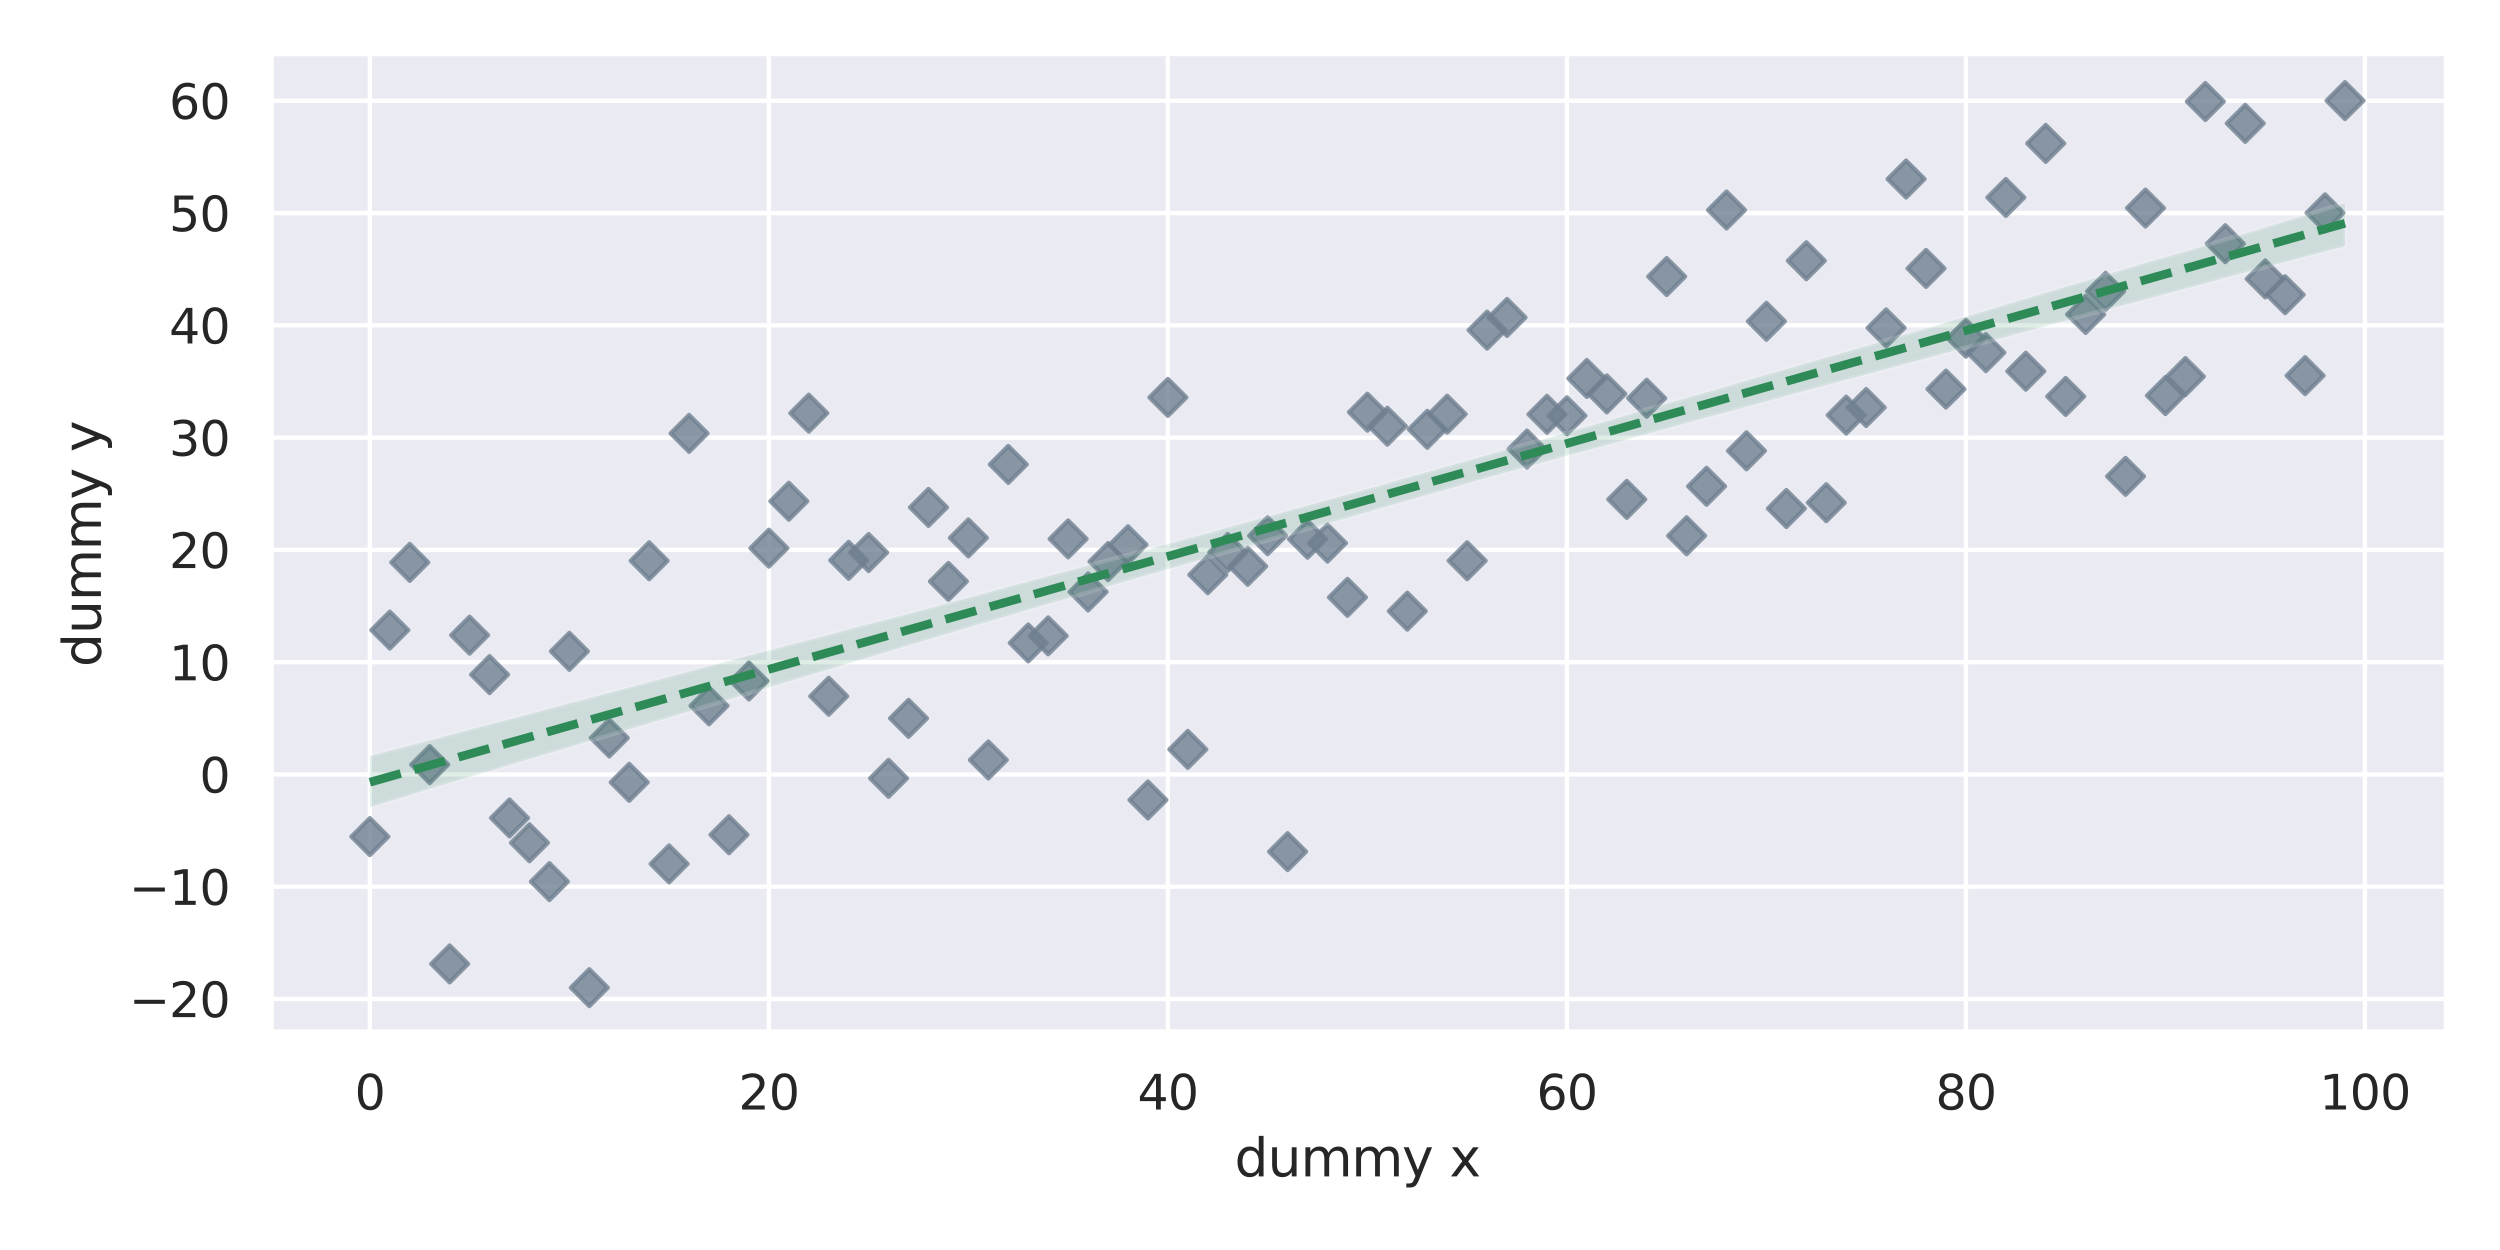 <?xml version="1.0" encoding="utf-8" standalone="no"?>
<!DOCTYPE svg PUBLIC "-//W3C//DTD SVG 1.1//EN"
  "http://www.w3.org/Graphics/SVG/1.1/DTD/svg11.dtd">
<svg xmlns:xlink="http://www.w3.org/1999/xlink" width="576pt" height="288pt" viewBox="0 0 576 288" xmlns="http://www.w3.org/2000/svg" version="1.1">
 <defs>
  <style type="text/css">*{stroke-linejoin: round; stroke-linecap: butt}</style>
 </defs>
 <g id="figure_1">
  <g id="patch_1">
   <path d="M 0 288 
L 576 288 
L 576 0 
L 0 0 
z
" style="fill: #ffffff"/>
  </g>
  <g id="axes_1">
   <g id="patch_2">
    <path d="M 62.46 237.78 
L 563.04 237.78 
L 563.04 12.96 
L 62.46 12.96 
z
" style="fill: #eaeaf2"/>
   </g>
   <g id="matplotlib.axis_1">
    <g id="xtick_1">
     <g id="line2d_1">
      <path d="M 85.214 237.78 
L 85.214 12.96 
" clip-path="url(#pfb42992444)" style="fill: none; stroke: #ffffff; stroke-linecap: round"/>
     </g>
     <g id="text_1">
      <!-- 0 -->
      <g style="fill: #262626" transform="translate(81.714 255.638) scale(0.11 -0.11)">
       <defs>
        <path id="DejaVuSans-30" d="M 2034 4250 
Q 1547 4250 1301 3770 
Q 1056 3291 1056 2328 
Q 1056 1369 1301 889 
Q 1547 409 2034 409 
Q 2525 409 2770 889 
Q 3016 1369 3016 2328 
Q 3016 3291 2770 3770 
Q 2525 4250 2034 4250 
z
M 2034 4750 
Q 2819 4750 3233 4129 
Q 3647 3509 3647 2328 
Q 3647 1150 3233 529 
Q 2819 -91 2034 -91 
Q 1250 -91 836 529 
Q 422 1150 422 2328 
Q 422 3509 836 4129 
Q 1250 4750 2034 4750 
z
" transform="scale(0.016)"/>
       </defs>
       <use xlink:href="#DejaVuSans-30"/>
      </g>
     </g>
    </g>
    <g id="xtick_2">
     <g id="line2d_2">
      <path d="M 177.148 237.78 
L 177.148 12.96 
" clip-path="url(#pfb42992444)" style="fill: none; stroke: #ffffff; stroke-linecap: round"/>
     </g>
     <g id="text_2">
      <!-- 20 -->
      <g style="fill: #262626" transform="translate(170.149 255.638) scale(0.11 -0.11)">
       <defs>
        <path id="DejaVuSans-32" d="M 1228 531 
L 3431 531 
L 3431 0 
L 469 0 
L 469 531 
Q 828 903 1448 1529 
Q 2069 2156 2228 2338 
Q 2531 2678 2651 2914 
Q 2772 3150 2772 3378 
Q 2772 3750 2511 3984 
Q 2250 4219 1831 4219 
Q 1534 4219 1204 4116 
Q 875 4013 500 3803 
L 500 4441 
Q 881 4594 1212 4672 
Q 1544 4750 1819 4750 
Q 2544 4750 2975 4387 
Q 3406 4025 3406 3419 
Q 3406 3131 3298 2873 
Q 3191 2616 2906 2266 
Q 2828 2175 2409 1742 
Q 1991 1309 1228 531 
z
" transform="scale(0.016)"/>
       </defs>
       <use xlink:href="#DejaVuSans-32"/>
       <use xlink:href="#DejaVuSans-30" x="63.623"/>
      </g>
     </g>
    </g>
    <g id="xtick_3">
     <g id="line2d_3">
      <path d="M 269.081 237.78 
L 269.081 12.96 
" clip-path="url(#pfb42992444)" style="fill: none; stroke: #ffffff; stroke-linecap: round"/>
     </g>
     <g id="text_3">
      <!-- 40 -->
      <g style="fill: #262626" transform="translate(262.083 255.638) scale(0.11 -0.11)">
       <defs>
        <path id="DejaVuSans-34" d="M 2419 4116 
L 825 1625 
L 2419 1625 
L 2419 4116 
z
M 2253 4666 
L 3047 4666 
L 3047 1625 
L 3713 1625 
L 3713 1100 
L 3047 1100 
L 3047 0 
L 2419 0 
L 2419 1100 
L 313 1100 
L 313 1709 
L 2253 4666 
z
" transform="scale(0.016)"/>
       </defs>
       <use xlink:href="#DejaVuSans-34"/>
       <use xlink:href="#DejaVuSans-30" x="63.623"/>
      </g>
     </g>
    </g>
    <g id="xtick_4">
     <g id="line2d_4">
      <path d="M 361.015 237.78 
L 361.015 12.96 
" clip-path="url(#pfb42992444)" style="fill: none; stroke: #ffffff; stroke-linecap: round"/>
     </g>
     <g id="text_4">
      <!-- 60 -->
      <g style="fill: #262626" transform="translate(354.017 255.638) scale(0.11 -0.11)">
       <defs>
        <path id="DejaVuSans-36" d="M 2113 2584 
Q 1688 2584 1439 2293 
Q 1191 2003 1191 1497 
Q 1191 994 1439 701 
Q 1688 409 2113 409 
Q 2538 409 2786 701 
Q 3034 994 3034 1497 
Q 3034 2003 2786 2293 
Q 2538 2584 2113 2584 
z
M 3366 4563 
L 3366 3988 
Q 3128 4100 2886 4159 
Q 2644 4219 2406 4219 
Q 1781 4219 1451 3797 
Q 1122 3375 1075 2522 
Q 1259 2794 1537 2939 
Q 1816 3084 2150 3084 
Q 2853 3084 3261 2657 
Q 3669 2231 3669 1497 
Q 3669 778 3244 343 
Q 2819 -91 2113 -91 
Q 1303 -91 875 529 
Q 447 1150 447 2328 
Q 447 3434 972 4092 
Q 1497 4750 2381 4750 
Q 2619 4750 2861 4703 
Q 3103 4656 3366 4563 
z
" transform="scale(0.016)"/>
       </defs>
       <use xlink:href="#DejaVuSans-36"/>
       <use xlink:href="#DejaVuSans-30" x="63.623"/>
      </g>
     </g>
    </g>
    <g id="xtick_5">
     <g id="line2d_5">
      <path d="M 452.949 237.78 
L 452.949 12.96 
" clip-path="url(#pfb42992444)" style="fill: none; stroke: #ffffff; stroke-linecap: round"/>
     </g>
     <g id="text_5">
      <!-- 80 -->
      <g style="fill: #262626" transform="translate(445.95 255.638) scale(0.11 -0.11)">
       <defs>
        <path id="DejaVuSans-38" d="M 2034 2216 
Q 1584 2216 1326 1975 
Q 1069 1734 1069 1313 
Q 1069 891 1326 650 
Q 1584 409 2034 409 
Q 2484 409 2743 651 
Q 3003 894 3003 1313 
Q 3003 1734 2745 1975 
Q 2488 2216 2034 2216 
z
M 1403 2484 
Q 997 2584 770 2862 
Q 544 3141 544 3541 
Q 544 4100 942 4425 
Q 1341 4750 2034 4750 
Q 2731 4750 3128 4425 
Q 3525 4100 3525 3541 
Q 3525 3141 3298 2862 
Q 3072 2584 2669 2484 
Q 3125 2378 3379 2068 
Q 3634 1759 3634 1313 
Q 3634 634 3220 271 
Q 2806 -91 2034 -91 
Q 1263 -91 848 271 
Q 434 634 434 1313 
Q 434 1759 690 2068 
Q 947 2378 1403 2484 
z
M 1172 3481 
Q 1172 3119 1398 2916 
Q 1625 2713 2034 2713 
Q 2441 2713 2670 2916 
Q 2900 3119 2900 3481 
Q 2900 3844 2670 4047 
Q 2441 4250 2034 4250 
Q 1625 4250 1398 4047 
Q 1172 3844 1172 3481 
z
" transform="scale(0.016)"/>
       </defs>
       <use xlink:href="#DejaVuSans-38"/>
       <use xlink:href="#DejaVuSans-30" x="63.623"/>
      </g>
     </g>
    </g>
    <g id="xtick_6">
     <g id="line2d_6">
      <path d="M 544.883 237.78 
L 544.883 12.96 
" clip-path="url(#pfb42992444)" style="fill: none; stroke: #ffffff; stroke-linecap: round"/>
     </g>
     <g id="text_6">
      <!-- 100 -->
      <g style="fill: #262626" transform="translate(534.385 255.638) scale(0.11 -0.11)">
       <defs>
        <path id="DejaVuSans-31" d="M 794 531 
L 1825 531 
L 1825 4091 
L 703 3866 
L 703 4441 
L 1819 4666 
L 2450 4666 
L 2450 531 
L 3481 531 
L 3481 0 
L 794 0 
L 794 531 
z
" transform="scale(0.016)"/>
       </defs>
       <use xlink:href="#DejaVuSans-31"/>
       <use xlink:href="#DejaVuSans-30" x="63.623"/>
       <use xlink:href="#DejaVuSans-30" x="127.246"/>
      </g>
     </g>
    </g>
    <g id="text_7">
     <!-- dummy x -->
     <g style="fill: #262626" transform="translate(284.44 271.044) scale(0.12 -0.12)">
      <defs>
       <path id="DejaVuSans-64" d="M 2906 2969 
L 2906 4863 
L 3481 4863 
L 3481 0 
L 2906 0 
L 2906 525 
Q 2725 213 2448 61 
Q 2172 -91 1784 -91 
Q 1150 -91 751 415 
Q 353 922 353 1747 
Q 353 2572 751 3078 
Q 1150 3584 1784 3584 
Q 2172 3584 2448 3432 
Q 2725 3281 2906 2969 
z
M 947 1747 
Q 947 1113 1208 752 
Q 1469 391 1925 391 
Q 2381 391 2643 752 
Q 2906 1113 2906 1747 
Q 2906 2381 2643 2742 
Q 2381 3103 1925 3103 
Q 1469 3103 1208 2742 
Q 947 2381 947 1747 
z
" transform="scale(0.016)"/>
       <path id="DejaVuSans-75" d="M 544 1381 
L 544 3500 
L 1119 3500 
L 1119 1403 
Q 1119 906 1312 657 
Q 1506 409 1894 409 
Q 2359 409 2629 706 
Q 2900 1003 2900 1516 
L 2900 3500 
L 3475 3500 
L 3475 0 
L 2900 0 
L 2900 538 
Q 2691 219 2414 64 
Q 2138 -91 1772 -91 
Q 1169 -91 856 284 
Q 544 659 544 1381 
z
M 1991 3584 
L 1991 3584 
z
" transform="scale(0.016)"/>
       <path id="DejaVuSans-6d" d="M 3328 2828 
Q 3544 3216 3844 3400 
Q 4144 3584 4550 3584 
Q 5097 3584 5394 3201 
Q 5691 2819 5691 2113 
L 5691 0 
L 5113 0 
L 5113 2094 
Q 5113 2597 4934 2840 
Q 4756 3084 4391 3084 
Q 3944 3084 3684 2787 
Q 3425 2491 3425 1978 
L 3425 0 
L 2847 0 
L 2847 2094 
Q 2847 2600 2669 2842 
Q 2491 3084 2119 3084 
Q 1678 3084 1418 2786 
Q 1159 2488 1159 1978 
L 1159 0 
L 581 0 
L 581 3500 
L 1159 3500 
L 1159 2956 
Q 1356 3278 1631 3431 
Q 1906 3584 2284 3584 
Q 2666 3584 2933 3390 
Q 3200 3197 3328 2828 
z
" transform="scale(0.016)"/>
       <path id="DejaVuSans-79" d="M 2059 -325 
Q 1816 -950 1584 -1140 
Q 1353 -1331 966 -1331 
L 506 -1331 
L 506 -850 
L 844 -850 
Q 1081 -850 1212 -737 
Q 1344 -625 1503 -206 
L 1606 56 
L 191 3500 
L 800 3500 
L 1894 763 
L 2988 3500 
L 3597 3500 
L 2059 -325 
z
" transform="scale(0.016)"/>
       <path id="DejaVuSans-20" transform="scale(0.016)"/>
       <path id="DejaVuSans-78" d="M 3513 3500 
L 2247 1797 
L 3578 0 
L 2900 0 
L 1881 1375 
L 863 0 
L 184 0 
L 1544 1831 
L 300 3500 
L 978 3500 
L 1906 2253 
L 2834 3500 
L 3513 3500 
z
" transform="scale(0.016)"/>
      </defs>
      <use xlink:href="#DejaVuSans-64"/>
      <use xlink:href="#DejaVuSans-75" x="63.477"/>
      <use xlink:href="#DejaVuSans-6d" x="126.855"/>
      <use xlink:href="#DejaVuSans-6d" x="224.268"/>
      <use xlink:href="#DejaVuSans-79" x="321.68"/>
      <use xlink:href="#DejaVuSans-20" x="380.859"/>
      <use xlink:href="#DejaVuSans-78" x="412.646"/>
     </g>
    </g>
   </g>
   <g id="matplotlib.axis_2">
    <g id="ytick_1">
     <g id="line2d_7">
      <path d="M 62.46 230.17 
L 563.04 230.17 
" clip-path="url(#pfb42992444)" style="fill: none; stroke: #ffffff; stroke-linecap: round"/>
     </g>
     <g id="text_8">
      <!-- −20 -->
      <g style="fill: #262626" transform="translate(29.745 234.349) scale(0.11 -0.11)">
       <defs>
        <path id="DejaVuSans-2212" d="M 678 2272 
L 4684 2272 
L 4684 1741 
L 678 1741 
L 678 2272 
z
" transform="scale(0.016)"/>
       </defs>
       <use xlink:href="#DejaVuSans-2212"/>
       <use xlink:href="#DejaVuSans-32" x="83.789"/>
       <use xlink:href="#DejaVuSans-30" x="147.412"/>
      </g>
     </g>
    </g>
    <g id="ytick_2">
     <g id="line2d_8">
      <path d="M 62.46 204.302 
L 563.04 204.302 
" clip-path="url(#pfb42992444)" style="fill: none; stroke: #ffffff; stroke-linecap: round"/>
     </g>
     <g id="text_9">
      <!-- −10 -->
      <g style="fill: #262626" transform="translate(29.745 208.481) scale(0.11 -0.11)">
       <use xlink:href="#DejaVuSans-2212"/>
       <use xlink:href="#DejaVuSans-31" x="83.789"/>
       <use xlink:href="#DejaVuSans-30" x="147.412"/>
      </g>
     </g>
    </g>
    <g id="ytick_3">
     <g id="line2d_9">
      <path d="M 62.46 178.433 
L 563.04 178.433 
" clip-path="url(#pfb42992444)" style="fill: none; stroke: #ffffff; stroke-linecap: round"/>
     </g>
     <g id="text_10">
      <!-- 0 -->
      <g style="fill: #262626" transform="translate(45.961 182.612) scale(0.11 -0.11)">
       <use xlink:href="#DejaVuSans-30"/>
      </g>
     </g>
    </g>
    <g id="ytick_4">
     <g id="line2d_10">
      <path d="M 62.46 152.565 
L 563.04 152.565 
" clip-path="url(#pfb42992444)" style="fill: none; stroke: #ffffff; stroke-linecap: round"/>
     </g>
     <g id="text_11">
      <!-- 10 -->
      <g style="fill: #262626" transform="translate(38.962 156.744) scale(0.11 -0.11)">
       <use xlink:href="#DejaVuSans-31"/>
       <use xlink:href="#DejaVuSans-30" x="63.623"/>
      </g>
     </g>
    </g>
    <g id="ytick_5">
     <g id="line2d_11">
      <path d="M 62.46 126.696 
L 563.04 126.696 
" clip-path="url(#pfb42992444)" style="fill: none; stroke: #ffffff; stroke-linecap: round"/>
     </g>
     <g id="text_12">
      <!-- 20 -->
      <g style="fill: #262626" transform="translate(38.962 130.875) scale(0.11 -0.11)">
       <use xlink:href="#DejaVuSans-32"/>
       <use xlink:href="#DejaVuSans-30" x="63.623"/>
      </g>
     </g>
    </g>
    <g id="ytick_6">
     <g id="line2d_12">
      <path d="M 62.46 100.827 
L 563.04 100.827 
" clip-path="url(#pfb42992444)" style="fill: none; stroke: #ffffff; stroke-linecap: round"/>
     </g>
     <g id="text_13">
      <!-- 30 -->
      <g style="fill: #262626" transform="translate(38.962 105.006) scale(0.11 -0.11)">
       <defs>
        <path id="DejaVuSans-33" d="M 2597 2516 
Q 3050 2419 3304 2112 
Q 3559 1806 3559 1356 
Q 3559 666 3084 287 
Q 2609 -91 1734 -91 
Q 1441 -91 1130 -33 
Q 819 25 488 141 
L 488 750 
Q 750 597 1062 519 
Q 1375 441 1716 441 
Q 2309 441 2620 675 
Q 2931 909 2931 1356 
Q 2931 1769 2642 2001 
Q 2353 2234 1838 2234 
L 1294 2234 
L 1294 2753 
L 1863 2753 
Q 2328 2753 2575 2939 
Q 2822 3125 2822 3475 
Q 2822 3834 2567 4026 
Q 2313 4219 1838 4219 
Q 1578 4219 1281 4162 
Q 984 4106 628 3988 
L 628 4550 
Q 988 4650 1302 4700 
Q 1616 4750 1894 4750 
Q 2613 4750 3031 4423 
Q 3450 4097 3450 3541 
Q 3450 3153 3228 2886 
Q 3006 2619 2597 2516 
z
" transform="scale(0.016)"/>
       </defs>
       <use xlink:href="#DejaVuSans-33"/>
       <use xlink:href="#DejaVuSans-30" x="63.623"/>
      </g>
     </g>
    </g>
    <g id="ytick_7">
     <g id="line2d_13">
      <path d="M 62.46 74.959 
L 563.04 74.959 
" clip-path="url(#pfb42992444)" style="fill: none; stroke: #ffffff; stroke-linecap: round"/>
     </g>
     <g id="text_14">
      <!-- 40 -->
      <g style="fill: #262626" transform="translate(38.962 79.138) scale(0.11 -0.11)">
       <use xlink:href="#DejaVuSans-34"/>
       <use xlink:href="#DejaVuSans-30" x="63.623"/>
      </g>
     </g>
    </g>
    <g id="ytick_8">
     <g id="line2d_14">
      <path d="M 62.46 49.09 
L 563.04 49.09 
" clip-path="url(#pfb42992444)" style="fill: none; stroke: #ffffff; stroke-linecap: round"/>
     </g>
     <g id="text_15">
      <!-- 50 -->
      <g style="fill: #262626" transform="translate(38.962 53.269) scale(0.11 -0.11)">
       <defs>
        <path id="DejaVuSans-35" d="M 691 4666 
L 3169 4666 
L 3169 4134 
L 1269 4134 
L 1269 2991 
Q 1406 3038 1543 3061 
Q 1681 3084 1819 3084 
Q 2600 3084 3056 2656 
Q 3513 2228 3513 1497 
Q 3513 744 3044 326 
Q 2575 -91 1722 -91 
Q 1428 -91 1123 -41 
Q 819 9 494 109 
L 494 744 
Q 775 591 1075 516 
Q 1375 441 1709 441 
Q 2250 441 2565 725 
Q 2881 1009 2881 1497 
Q 2881 1984 2565 2268 
Q 2250 2553 1709 2553 
Q 1456 2553 1204 2497 
Q 953 2441 691 2322 
L 691 4666 
z
" transform="scale(0.016)"/>
       </defs>
       <use xlink:href="#DejaVuSans-35"/>
       <use xlink:href="#DejaVuSans-30" x="63.623"/>
      </g>
     </g>
    </g>
    <g id="ytick_9">
     <g id="line2d_15">
      <path d="M 62.46 23.221 
L 563.04 23.221 
" clip-path="url(#pfb42992444)" style="fill: none; stroke: #ffffff; stroke-linecap: round"/>
     </g>
     <g id="text_16">
      <!-- 60 -->
      <g style="fill: #262626" transform="translate(38.962 27.401) scale(0.11 -0.11)">
       <use xlink:href="#DejaVuSans-36"/>
       <use xlink:href="#DejaVuSans-30" x="63.623"/>
      </g>
     </g>
    </g>
    <g id="text_17">
     <!-- dummy y -->
     <g style="fill: #262626" transform="translate(23.249 153.68) rotate(-90) scale(0.12 -0.12)">
      <use xlink:href="#DejaVuSans-64"/>
      <use xlink:href="#DejaVuSans-75" x="63.477"/>
      <use xlink:href="#DejaVuSans-6d" x="126.855"/>
      <use xlink:href="#DejaVuSans-6d" x="224.268"/>
      <use xlink:href="#DejaVuSans-79" x="321.68"/>
      <use xlink:href="#DejaVuSans-20" x="380.859"/>
      <use xlink:href="#DejaVuSans-79" x="412.646"/>
     </g>
    </g>
   </g>
   <g id="PathCollection_1">
    <defs>
     <path id="m4170d1465f" d="M -0 4.243 
L 4.243 0 
L 0 -4.243 
L -4.243 -0 
z
" style="stroke: #708090; stroke-opacity: 0.8"/>
    </defs>
    <g clip-path="url(#pfb42992444)">
     <use xlink:href="#m4170d1465f" x="85.214" y="192.757" style="fill: #708090; fill-opacity: 0.8; stroke: #708090; stroke-opacity: 0.8"/>
     <use xlink:href="#m4170d1465f" x="89.81" y="145.176" style="fill: #708090; fill-opacity: 0.8; stroke: #708090; stroke-opacity: 0.8"/>
     <use xlink:href="#m4170d1465f" x="94.407" y="129.571" style="fill: #708090; fill-opacity: 0.8; stroke: #708090; stroke-opacity: 0.8"/>
     <use xlink:href="#m4170d1465f" x="99.004" y="176.162" style="fill: #708090; fill-opacity: 0.8; stroke: #708090; stroke-opacity: 0.8"/>
     <use xlink:href="#m4170d1465f" x="103.6" y="222.085" style="fill: #708090; fill-opacity: 0.8; stroke: #708090; stroke-opacity: 0.8"/>
     <use xlink:href="#m4170d1465f" x="108.197" y="146.341" style="fill: #708090; fill-opacity: 0.8; stroke: #708090; stroke-opacity: 0.8"/>
     <use xlink:href="#m4170d1465f" x="112.794" y="155.428" style="fill: #708090; fill-opacity: 0.8; stroke: #708090; stroke-opacity: 0.8"/>
     <use xlink:href="#m4170d1465f" x="117.39" y="188.46" style="fill: #708090; fill-opacity: 0.8; stroke: #708090; stroke-opacity: 0.8"/>
     <use xlink:href="#m4170d1465f" x="121.987" y="194.179" style="fill: #708090; fill-opacity: 0.8; stroke: #708090; stroke-opacity: 0.8"/>
     <use xlink:href="#m4170d1465f" x="126.584" y="203.126" style="fill: #708090; fill-opacity: 0.8; stroke: #708090; stroke-opacity: 0.8"/>
     <use xlink:href="#m4170d1465f" x="131.181" y="150.062" style="fill: #708090; fill-opacity: 0.8; stroke: #708090; stroke-opacity: 0.8"/>
     <use xlink:href="#m4170d1465f" x="135.777" y="227.561" style="fill: #708090; fill-opacity: 0.8; stroke: #708090; stroke-opacity: 0.8"/>
     <use xlink:href="#m4170d1465f" x="140.374" y="170.027" style="fill: #708090; fill-opacity: 0.8; stroke: #708090; stroke-opacity: 0.8"/>
     <use xlink:href="#m4170d1465f" x="144.971" y="180.248" style="fill: #708090; fill-opacity: 0.8; stroke: #708090; stroke-opacity: 0.8"/>
     <use xlink:href="#m4170d1465f" x="149.567" y="129.2" style="fill: #708090; fill-opacity: 0.8; stroke: #708090; stroke-opacity: 0.8"/>
     <use xlink:href="#m4170d1465f" x="154.164" y="199.042" style="fill: #708090; fill-opacity: 0.8; stroke: #708090; stroke-opacity: 0.8"/>
     <use xlink:href="#m4170d1465f" x="158.761" y="99.848" style="fill: #708090; fill-opacity: 0.8; stroke: #708090; stroke-opacity: 0.8"/>
     <use xlink:href="#m4170d1465f" x="163.357" y="162.615" style="fill: #708090; fill-opacity: 0.8; stroke: #708090; stroke-opacity: 0.8"/>
     <use xlink:href="#m4170d1465f" x="167.954" y="192.326" style="fill: #708090; fill-opacity: 0.8; stroke: #708090; stroke-opacity: 0.8"/>
     <use xlink:href="#m4170d1465f" x="172.551" y="156.904" style="fill: #708090; fill-opacity: 0.8; stroke: #708090; stroke-opacity: 0.8"/>
     <use xlink:href="#m4170d1465f" x="177.148" y="126.292" style="fill: #708090; fill-opacity: 0.8; stroke: #708090; stroke-opacity: 0.8"/>
     <use xlink:href="#m4170d1465f" x="181.744" y="115.482" style="fill: #708090; fill-opacity: 0.8; stroke: #708090; stroke-opacity: 0.8"/>
     <use xlink:href="#m4170d1465f" x="186.341" y="95.189" style="fill: #708090; fill-opacity: 0.8; stroke: #708090; stroke-opacity: 0.8"/>
     <use xlink:href="#m4170d1465f" x="190.938" y="160.412" style="fill: #708090; fill-opacity: 0.8; stroke: #708090; stroke-opacity: 0.8"/>
     <use xlink:href="#m4170d1465f" x="195.534" y="129.097" style="fill: #708090; fill-opacity: 0.8; stroke: #708090; stroke-opacity: 0.8"/>
     <use xlink:href="#m4170d1465f" x="200.131" y="127.308" style="fill: #708090; fill-opacity: 0.8; stroke: #708090; stroke-opacity: 0.8"/>
     <use xlink:href="#m4170d1465f" x="204.728" y="179.328" style="fill: #708090; fill-opacity: 0.8; stroke: #708090; stroke-opacity: 0.8"/>
     <use xlink:href="#m4170d1465f" x="209.324" y="165.504" style="fill: #708090; fill-opacity: 0.8; stroke: #708090; stroke-opacity: 0.8"/>
     <use xlink:href="#m4170d1465f" x="213.921" y="116.902" style="fill: #708090; fill-opacity: 0.8; stroke: #708090; stroke-opacity: 0.8"/>
     <use xlink:href="#m4170d1465f" x="218.518" y="133.96" style="fill: #708090; fill-opacity: 0.8; stroke: #708090; stroke-opacity: 0.8"/>
     <use xlink:href="#m4170d1465f" x="223.114" y="123.93" style="fill: #708090; fill-opacity: 0.8; stroke: #708090; stroke-opacity: 0.8"/>
     <use xlink:href="#m4170d1465f" x="227.711" y="175.096" style="fill: #708090; fill-opacity: 0.8; stroke: #708090; stroke-opacity: 0.8"/>
     <use xlink:href="#m4170d1465f" x="232.308" y="107.004" style="fill: #708090; fill-opacity: 0.8; stroke: #708090; stroke-opacity: 0.8"/>
     <use xlink:href="#m4170d1465f" x="236.905" y="148.131" style="fill: #708090; fill-opacity: 0.8; stroke: #708090; stroke-opacity: 0.8"/>
     <use xlink:href="#m4170d1465f" x="241.501" y="146.501" style="fill: #708090; fill-opacity: 0.8; stroke: #708090; stroke-opacity: 0.8"/>
     <use xlink:href="#m4170d1465f" x="246.098" y="124.165" style="fill: #708090; fill-opacity: 0.8; stroke: #708090; stroke-opacity: 0.8"/>
     <use xlink:href="#m4170d1465f" x="250.695" y="136.379" style="fill: #708090; fill-opacity: 0.8; stroke: #708090; stroke-opacity: 0.8"/>
     <use xlink:href="#m4170d1465f" x="255.291" y="129.385" style="fill: #708090; fill-opacity: 0.8; stroke: #708090; stroke-opacity: 0.8"/>
     <use xlink:href="#m4170d1465f" x="259.888" y="125.504" style="fill: #708090; fill-opacity: 0.8; stroke: #708090; stroke-opacity: 0.8"/>
     <use xlink:href="#m4170d1465f" x="264.485" y="184.314" style="fill: #708090; fill-opacity: 0.8; stroke: #708090; stroke-opacity: 0.8"/>
     <use xlink:href="#m4170d1465f" x="269.081" y="91.564" style="fill: #708090; fill-opacity: 0.8; stroke: #708090; stroke-opacity: 0.8"/>
     <use xlink:href="#m4170d1465f" x="273.678" y="172.66" style="fill: #708090; fill-opacity: 0.8; stroke: #708090; stroke-opacity: 0.8"/>
     <use xlink:href="#m4170d1465f" x="278.275" y="132.422" style="fill: #708090; fill-opacity: 0.8; stroke: #708090; stroke-opacity: 0.8"/>
     <use xlink:href="#m4170d1465f" x="282.871" y="127.284" style="fill: #708090; fill-opacity: 0.8; stroke: #708090; stroke-opacity: 0.8"/>
     <use xlink:href="#m4170d1465f" x="287.468" y="130.475" style="fill: #708090; fill-opacity: 0.8; stroke: #708090; stroke-opacity: 0.8"/>
     <use xlink:href="#m4170d1465f" x="292.065" y="123.429" style="fill: #708090; fill-opacity: 0.8; stroke: #708090; stroke-opacity: 0.8"/>
     <use xlink:href="#m4170d1465f" x="296.662" y="196.22" style="fill: #708090; fill-opacity: 0.8; stroke: #708090; stroke-opacity: 0.8"/>
     <use xlink:href="#m4170d1465f" x="301.258" y="124.238" style="fill: #708090; fill-opacity: 0.8; stroke: #708090; stroke-opacity: 0.8"/>
     <use xlink:href="#m4170d1465f" x="305.855" y="125.128" style="fill: #708090; fill-opacity: 0.8; stroke: #708090; stroke-opacity: 0.8"/>
     <use xlink:href="#m4170d1465f" x="310.452" y="137.625" style="fill: #708090; fill-opacity: 0.8; stroke: #708090; stroke-opacity: 0.8"/>
     <use xlink:href="#m4170d1465f" x="315.048" y="94.962" style="fill: #708090; fill-opacity: 0.8; stroke: #708090; stroke-opacity: 0.8"/>
     <use xlink:href="#m4170d1465f" x="319.645" y="98.199" style="fill: #708090; fill-opacity: 0.8; stroke: #708090; stroke-opacity: 0.8"/>
     <use xlink:href="#m4170d1465f" x="324.242" y="140.809" style="fill: #708090; fill-opacity: 0.8; stroke: #708090; stroke-opacity: 0.8"/>
     <use xlink:href="#m4170d1465f" x="328.838" y="98.91" style="fill: #708090; fill-opacity: 0.8; stroke: #708090; stroke-opacity: 0.8"/>
     <use xlink:href="#m4170d1465f" x="333.435" y="95.425" style="fill: #708090; fill-opacity: 0.8; stroke: #708090; stroke-opacity: 0.8"/>
     <use xlink:href="#m4170d1465f" x="338.032" y="129.193" style="fill: #708090; fill-opacity: 0.8; stroke: #708090; stroke-opacity: 0.8"/>
     <use xlink:href="#m4170d1465f" x="342.629" y="76.067" style="fill: #708090; fill-opacity: 0.8; stroke: #708090; stroke-opacity: 0.8"/>
     <use xlink:href="#m4170d1465f" x="347.225" y="73.141" style="fill: #708090; fill-opacity: 0.8; stroke: #708090; stroke-opacity: 0.8"/>
     <use xlink:href="#m4170d1465f" x="351.822" y="103.459" style="fill: #708090; fill-opacity: 0.8; stroke: #708090; stroke-opacity: 0.8"/>
     <use xlink:href="#m4170d1465f" x="356.419" y="95.461" style="fill: #708090; fill-opacity: 0.8; stroke: #708090; stroke-opacity: 0.8"/>
     <use xlink:href="#m4170d1465f" x="361.015" y="95.783" style="fill: #708090; fill-opacity: 0.8; stroke: #708090; stroke-opacity: 0.8"/>
     <use xlink:href="#m4170d1465f" x="365.612" y="87.196" style="fill: #708090; fill-opacity: 0.8; stroke: #708090; stroke-opacity: 0.8"/>
     <use xlink:href="#m4170d1465f" x="370.209" y="90.753" style="fill: #708090; fill-opacity: 0.8; stroke: #708090; stroke-opacity: 0.8"/>
     <use xlink:href="#m4170d1465f" x="374.805" y="115.058" style="fill: #708090; fill-opacity: 0.8; stroke: #708090; stroke-opacity: 0.8"/>
     <use xlink:href="#m4170d1465f" x="379.402" y="91.754" style="fill: #708090; fill-opacity: 0.8; stroke: #708090; stroke-opacity: 0.8"/>
     <use xlink:href="#m4170d1465f" x="383.999" y="63.716" style="fill: #708090; fill-opacity: 0.8; stroke: #708090; stroke-opacity: 0.8"/>
     <use xlink:href="#m4170d1465f" x="388.595" y="123.441" style="fill: #708090; fill-opacity: 0.8; stroke: #708090; stroke-opacity: 0.8"/>
     <use xlink:href="#m4170d1465f" x="393.192" y="112.038" style="fill: #708090; fill-opacity: 0.8; stroke: #708090; stroke-opacity: 0.8"/>
     <use xlink:href="#m4170d1465f" x="397.789" y="48.385" style="fill: #708090; fill-opacity: 0.8; stroke: #708090; stroke-opacity: 0.8"/>
     <use xlink:href="#m4170d1465f" x="402.386" y="103.875" style="fill: #708090; fill-opacity: 0.8; stroke: #708090; stroke-opacity: 0.8"/>
     <use xlink:href="#m4170d1465f" x="406.982" y="74.024" style="fill: #708090; fill-opacity: 0.8; stroke: #708090; stroke-opacity: 0.8"/>
     <use xlink:href="#m4170d1465f" x="411.579" y="117.16" style="fill: #708090; fill-opacity: 0.8; stroke: #708090; stroke-opacity: 0.8"/>
     <use xlink:href="#m4170d1465f" x="416.176" y="60.077" style="fill: #708090; fill-opacity: 0.8; stroke: #708090; stroke-opacity: 0.8"/>
     <use xlink:href="#m4170d1465f" x="420.772" y="115.822" style="fill: #708090; fill-opacity: 0.8; stroke: #708090; stroke-opacity: 0.8"/>
     <use xlink:href="#m4170d1465f" x="425.369" y="95.645" style="fill: #708090; fill-opacity: 0.8; stroke: #708090; stroke-opacity: 0.8"/>
     <use xlink:href="#m4170d1465f" x="429.966" y="93.885" style="fill: #708090; fill-opacity: 0.8; stroke: #708090; stroke-opacity: 0.8"/>
     <use xlink:href="#m4170d1465f" x="434.562" y="75.554" style="fill: #708090; fill-opacity: 0.8; stroke: #708090; stroke-opacity: 0.8"/>
     <use xlink:href="#m4170d1465f" x="439.159" y="41.251" style="fill: #708090; fill-opacity: 0.8; stroke: #708090; stroke-opacity: 0.8"/>
     <use xlink:href="#m4170d1465f" x="443.756" y="61.847" style="fill: #708090; fill-opacity: 0.8; stroke: #708090; stroke-opacity: 0.8"/>
     <use xlink:href="#m4170d1465f" x="448.352" y="89.646" style="fill: #708090; fill-opacity: 0.8; stroke: #708090; stroke-opacity: 0.8"/>
     <use xlink:href="#m4170d1465f" x="452.949" y="77.919" style="fill: #708090; fill-opacity: 0.8; stroke: #708090; stroke-opacity: 0.8"/>
     <use xlink:href="#m4170d1465f" x="457.546" y="81.246" style="fill: #708090; fill-opacity: 0.8; stroke: #708090; stroke-opacity: 0.8"/>
     <use xlink:href="#m4170d1465f" x="462.143" y="45.5" style="fill: #708090; fill-opacity: 0.8; stroke: #708090; stroke-opacity: 0.8"/>
     <use xlink:href="#m4170d1465f" x="466.739" y="85.529" style="fill: #708090; fill-opacity: 0.8; stroke: #708090; stroke-opacity: 0.8"/>
     <use xlink:href="#m4170d1465f" x="471.336" y="33.038" style="fill: #708090; fill-opacity: 0.8; stroke: #708090; stroke-opacity: 0.8"/>
     <use xlink:href="#m4170d1465f" x="475.933" y="91.345" style="fill: #708090; fill-opacity: 0.8; stroke: #708090; stroke-opacity: 0.8"/>
     <use xlink:href="#m4170d1465f" x="480.529" y="72.444" style="fill: #708090; fill-opacity: 0.8; stroke: #708090; stroke-opacity: 0.8"/>
     <use xlink:href="#m4170d1465f" x="485.126" y="67.128" style="fill: #708090; fill-opacity: 0.8; stroke: #708090; stroke-opacity: 0.8"/>
     <use xlink:href="#m4170d1465f" x="489.723" y="109.751" style="fill: #708090; fill-opacity: 0.8; stroke: #708090; stroke-opacity: 0.8"/>
     <use xlink:href="#m4170d1465f" x="494.319" y="47.938" style="fill: #708090; fill-opacity: 0.8; stroke: #708090; stroke-opacity: 0.8"/>
     <use xlink:href="#m4170d1465f" x="498.916" y="91.145" style="fill: #708090; fill-opacity: 0.8; stroke: #708090; stroke-opacity: 0.8"/>
     <use xlink:href="#m4170d1465f" x="503.513" y="86.754" style="fill: #708090; fill-opacity: 0.8; stroke: #708090; stroke-opacity: 0.8"/>
     <use xlink:href="#m4170d1465f" x="508.11" y="23.386" style="fill: #708090; fill-opacity: 0.8; stroke: #708090; stroke-opacity: 0.8"/>
     <use xlink:href="#m4170d1465f" x="512.706" y="56.152" style="fill: #708090; fill-opacity: 0.8; stroke: #708090; stroke-opacity: 0.8"/>
     <use xlink:href="#m4170d1465f" x="517.303" y="28.418" style="fill: #708090; fill-opacity: 0.8; stroke: #708090; stroke-opacity: 0.8"/>
     <use xlink:href="#m4170d1465f" x="521.9" y="64.26" style="fill: #708090; fill-opacity: 0.8; stroke: #708090; stroke-opacity: 0.8"/>
     <use xlink:href="#m4170d1465f" x="526.496" y="67.906" style="fill: #708090; fill-opacity: 0.8; stroke: #708090; stroke-opacity: 0.8"/>
     <use xlink:href="#m4170d1465f" x="531.093" y="86.546" style="fill: #708090; fill-opacity: 0.8; stroke: #708090; stroke-opacity: 0.8"/>
     <use xlink:href="#m4170d1465f" x="535.69" y="49.038" style="fill: #708090; fill-opacity: 0.8; stroke: #708090; stroke-opacity: 0.8"/>
     <use xlink:href="#m4170d1465f" x="540.286" y="23.179" style="fill: #708090; fill-opacity: 0.8; stroke: #708090; stroke-opacity: 0.8"/>
    </g>
   </g>
   <g id="PolyCollection_1">
    <defs>
     <path id="mb3920eaa03" d="M 85.214 -113.801 
L 85.214 -102.018 
L 89.81 -103.429 
L 94.407 -104.837 
L 99.004 -106.257 
L 103.6 -107.651 
L 108.197 -109.015 
L 112.794 -110.379 
L 117.39 -111.768 
L 121.987 -113.143 
L 126.584 -114.523 
L 131.181 -115.906 
L 135.777 -117.262 
L 140.374 -118.613 
L 144.971 -120.002 
L 149.567 -121.369 
L 154.164 -122.738 
L 158.761 -124.107 
L 163.357 -125.488 
L 167.954 -126.856 
L 172.551 -128.252 
L 177.148 -129.65 
L 181.744 -131.053 
L 186.341 -132.438 
L 190.938 -133.771 
L 195.534 -135.177 
L 200.131 -136.557 
L 204.728 -137.933 
L 209.324 -139.337 
L 213.921 -140.712 
L 218.518 -142.085 
L 223.114 -143.463 
L 227.711 -144.816 
L 232.308 -146.161 
L 236.905 -147.545 
L 241.501 -148.878 
L 246.098 -150.193 
L 250.695 -151.534 
L 255.291 -152.919 
L 259.888 -154.233 
L 264.485 -155.573 
L 269.081 -156.866 
L 273.678 -158.2 
L 278.275 -159.535 
L 282.871 -160.859 
L 287.468 -162.219 
L 292.065 -163.52 
L 296.662 -164.816 
L 301.258 -166.146 
L 305.855 -167.409 
L 310.452 -168.715 
L 315.048 -170.034 
L 319.645 -171.372 
L 324.242 -172.688 
L 328.838 -174.003 
L 333.435 -175.286 
L 338.032 -176.652 
L 342.629 -177.956 
L 347.225 -179.233 
L 351.822 -180.497 
L 356.419 -181.753 
L 361.015 -183.025 
L 365.612 -184.252 
L 370.209 -185.507 
L 374.805 -186.748 
L 379.402 -188.042 
L 383.999 -189.284 
L 388.595 -190.559 
L 393.192 -191.848 
L 397.789 -193.04 
L 402.386 -194.299 
L 406.982 -195.548 
L 411.579 -196.819 
L 416.176 -198.061 
L 420.772 -199.281 
L 425.369 -200.527 
L 429.966 -201.739 
L 434.562 -202.955 
L 439.159 -204.224 
L 443.756 -205.441 
L 448.352 -206.702 
L 452.949 -207.949 
L 457.546 -209.147 
L 462.143 -210.388 
L 466.739 -211.624 
L 471.336 -212.882 
L 475.933 -214.152 
L 480.529 -215.398 
L 485.126 -216.602 
L 489.723 -217.818 
L 494.319 -219.037 
L 498.916 -220.275 
L 503.513 -221.516 
L 508.11 -222.76 
L 512.706 -224.008 
L 517.303 -225.248 
L 521.9 -226.445 
L 526.496 -227.665 
L 531.093 -228.892 
L 535.69 -230.097 
L 540.286 -231.269 
L 540.286 -241.145 
L 540.286 -241.145 
L 535.69 -239.806 
L 531.093 -238.396 
L 526.496 -236.988 
L 521.9 -235.587 
L 517.303 -234.167 
L 512.706 -232.805 
L 508.11 -231.43 
L 503.513 -230.042 
L 498.916 -228.732 
L 494.319 -227.412 
L 489.723 -226.028 
L 485.126 -224.653 
L 480.529 -223.262 
L 475.933 -221.934 
L 471.336 -220.559 
L 466.739 -219.167 
L 462.143 -217.814 
L 457.546 -216.398 
L 452.949 -215.047 
L 448.352 -213.681 
L 443.756 -212.283 
L 439.159 -210.949 
L 434.562 -209.608 
L 429.966 -208.247 
L 425.369 -206.923 
L 420.772 -205.636 
L 416.176 -204.298 
L 411.579 -202.954 
L 406.982 -201.661 
L 402.386 -200.329 
L 397.789 -198.95 
L 393.192 -197.609 
L 388.595 -196.311 
L 383.999 -194.996 
L 379.402 -193.683 
L 374.805 -192.331 
L 370.209 -190.961 
L 365.612 -189.646 
L 361.015 -188.341 
L 356.419 -187.023 
L 351.822 -185.712 
L 347.225 -184.443 
L 342.629 -183.134 
L 338.032 -181.816 
L 333.435 -180.52 
L 328.838 -179.227 
L 324.242 -177.977 
L 319.645 -176.593 
L 315.048 -175.308 
L 310.452 -174.052 
L 305.855 -172.794 
L 301.258 -171.519 
L 296.662 -170.264 
L 292.065 -169 
L 287.468 -167.734 
L 282.871 -166.438 
L 278.275 -165.141 
L 273.678 -163.928 
L 269.081 -162.652 
L 264.485 -161.366 
L 259.888 -160.149 
L 255.291 -158.906 
L 250.695 -157.689 
L 246.098 -156.465 
L 241.501 -155.25 
L 236.905 -154.022 
L 232.308 -152.789 
L 227.711 -151.536 
L 223.114 -150.252 
L 218.518 -149.039 
L 213.921 -147.795 
L 209.324 -146.552 
L 204.728 -145.362 
L 200.131 -144.194 
L 195.534 -142.993 
L 190.938 -141.709 
L 186.341 -140.533 
L 181.744 -139.328 
L 177.148 -138.16 
L 172.551 -136.957 
L 167.954 -135.735 
L 163.357 -134.511 
L 158.761 -133.296 
L 154.164 -132.073 
L 149.567 -130.811 
L 144.971 -129.567 
L 140.374 -128.384 
L 135.777 -127.141 
L 131.181 -125.952 
L 126.584 -124.722 
L 121.987 -123.479 
L 117.39 -122.274 
L 112.794 -121.063 
L 108.197 -119.865 
L 103.6 -118.639 
L 99.004 -117.426 
L 94.407 -116.22 
L 89.81 -115.051 
L 85.214 -113.801 
z
" style="stroke: #ffffff; stroke-opacity: 0.15"/>
    </defs>
    <g clip-path="url(#pfb42992444)">
     <use xlink:href="#mb3920eaa03" x="0" y="288" style="fill: #2e8b57; fill-opacity: 0.15; stroke: #ffffff; stroke-opacity: 0.15"/>
    </g>
   </g>
   <g id="line2d_16">
    <path d="M 85.214 180.224 
L 89.81 178.923 
L 94.407 177.622 
L 99.004 176.321 
L 103.6 175.02 
L 108.197 173.72 
L 112.794 172.419 
L 117.39 171.118 
L 121.987 169.817 
L 126.584 168.516 
L 131.181 167.215 
L 135.777 165.914 
L 140.374 164.614 
L 144.971 163.313 
L 149.567 162.012 
L 154.164 160.711 
L 158.761 159.41 
L 163.357 158.109 
L 167.954 156.809 
L 172.551 155.508 
L 177.148 154.207 
L 181.744 152.906 
L 186.341 151.605 
L 190.938 150.304 
L 195.534 149.003 
L 200.131 147.703 
L 204.728 146.402 
L 209.324 145.101 
L 213.921 143.8 
L 218.518 142.499 
L 223.114 141.198 
L 227.711 139.898 
L 232.308 138.597 
L 236.905 137.296 
L 241.501 135.995 
L 246.098 134.694 
L 250.695 133.393 
L 255.291 132.093 
L 259.888 130.792 
L 264.485 129.491 
L 269.081 128.19 
L 273.678 126.889 
L 278.275 125.588 
L 282.871 124.287 
L 287.468 122.987 
L 292.065 121.686 
L 296.662 120.385 
L 301.258 119.084 
L 305.855 117.783 
L 310.452 116.482 
L 315.048 115.182 
L 319.645 113.881 
L 324.242 112.58 
L 328.838 111.279 
L 333.435 109.978 
L 338.032 108.677 
L 342.629 107.377 
L 347.225 106.076 
L 351.822 104.775 
L 356.419 103.474 
L 361.015 102.173 
L 365.612 100.872 
L 370.209 99.571 
L 374.805 98.271 
L 379.402 96.97 
L 383.999 95.669 
L 388.595 94.368 
L 393.192 93.067 
L 397.789 91.766 
L 402.386 90.466 
L 406.982 89.165 
L 411.579 87.864 
L 416.176 86.563 
L 420.772 85.262 
L 425.369 83.961 
L 429.966 82.661 
L 434.562 81.36 
L 439.159 80.059 
L 443.756 78.758 
L 448.352 77.457 
L 452.949 76.156 
L 457.546 74.855 
L 462.143 73.555 
L 466.739 72.254 
L 471.336 70.953 
L 475.933 69.652 
L 480.529 68.351 
L 485.126 67.05 
L 489.723 65.75 
L 494.319 64.449 
L 498.916 63.148 
L 503.513 61.847 
L 508.11 60.546 
L 512.706 59.245 
L 517.303 57.944 
L 521.9 56.644 
L 526.496 55.343 
L 531.093 54.042 
L 535.69 52.741 
L 540.286 51.44 
" clip-path="url(#pfb42992444)" style="fill: none; stroke-dasharray: 7.4,3.2; stroke-dashoffset: 0; stroke: #2e8b57; stroke-width: 2"/>
   </g>
   <g id="patch_3">
    <path d="M 62.46 237.78 
L 62.46 12.96 
" style="fill: none; stroke: #ffffff; stroke-width: 1.25; stroke-linejoin: miter; stroke-linecap: square"/>
   </g>
   <g id="patch_4">
    <path d="M 62.46 237.78 
L 563.04 237.78 
" style="fill: none; stroke: #ffffff; stroke-width: 1.25; stroke-linejoin: miter; stroke-linecap: square"/>
   </g>
  </g>
 </g>
 <defs>
  <clipPath id="pfb42992444">
   <rect x="62.46" y="12.96" width="500.58" height="224.82"/>
  </clipPath>
 </defs>
</svg>
